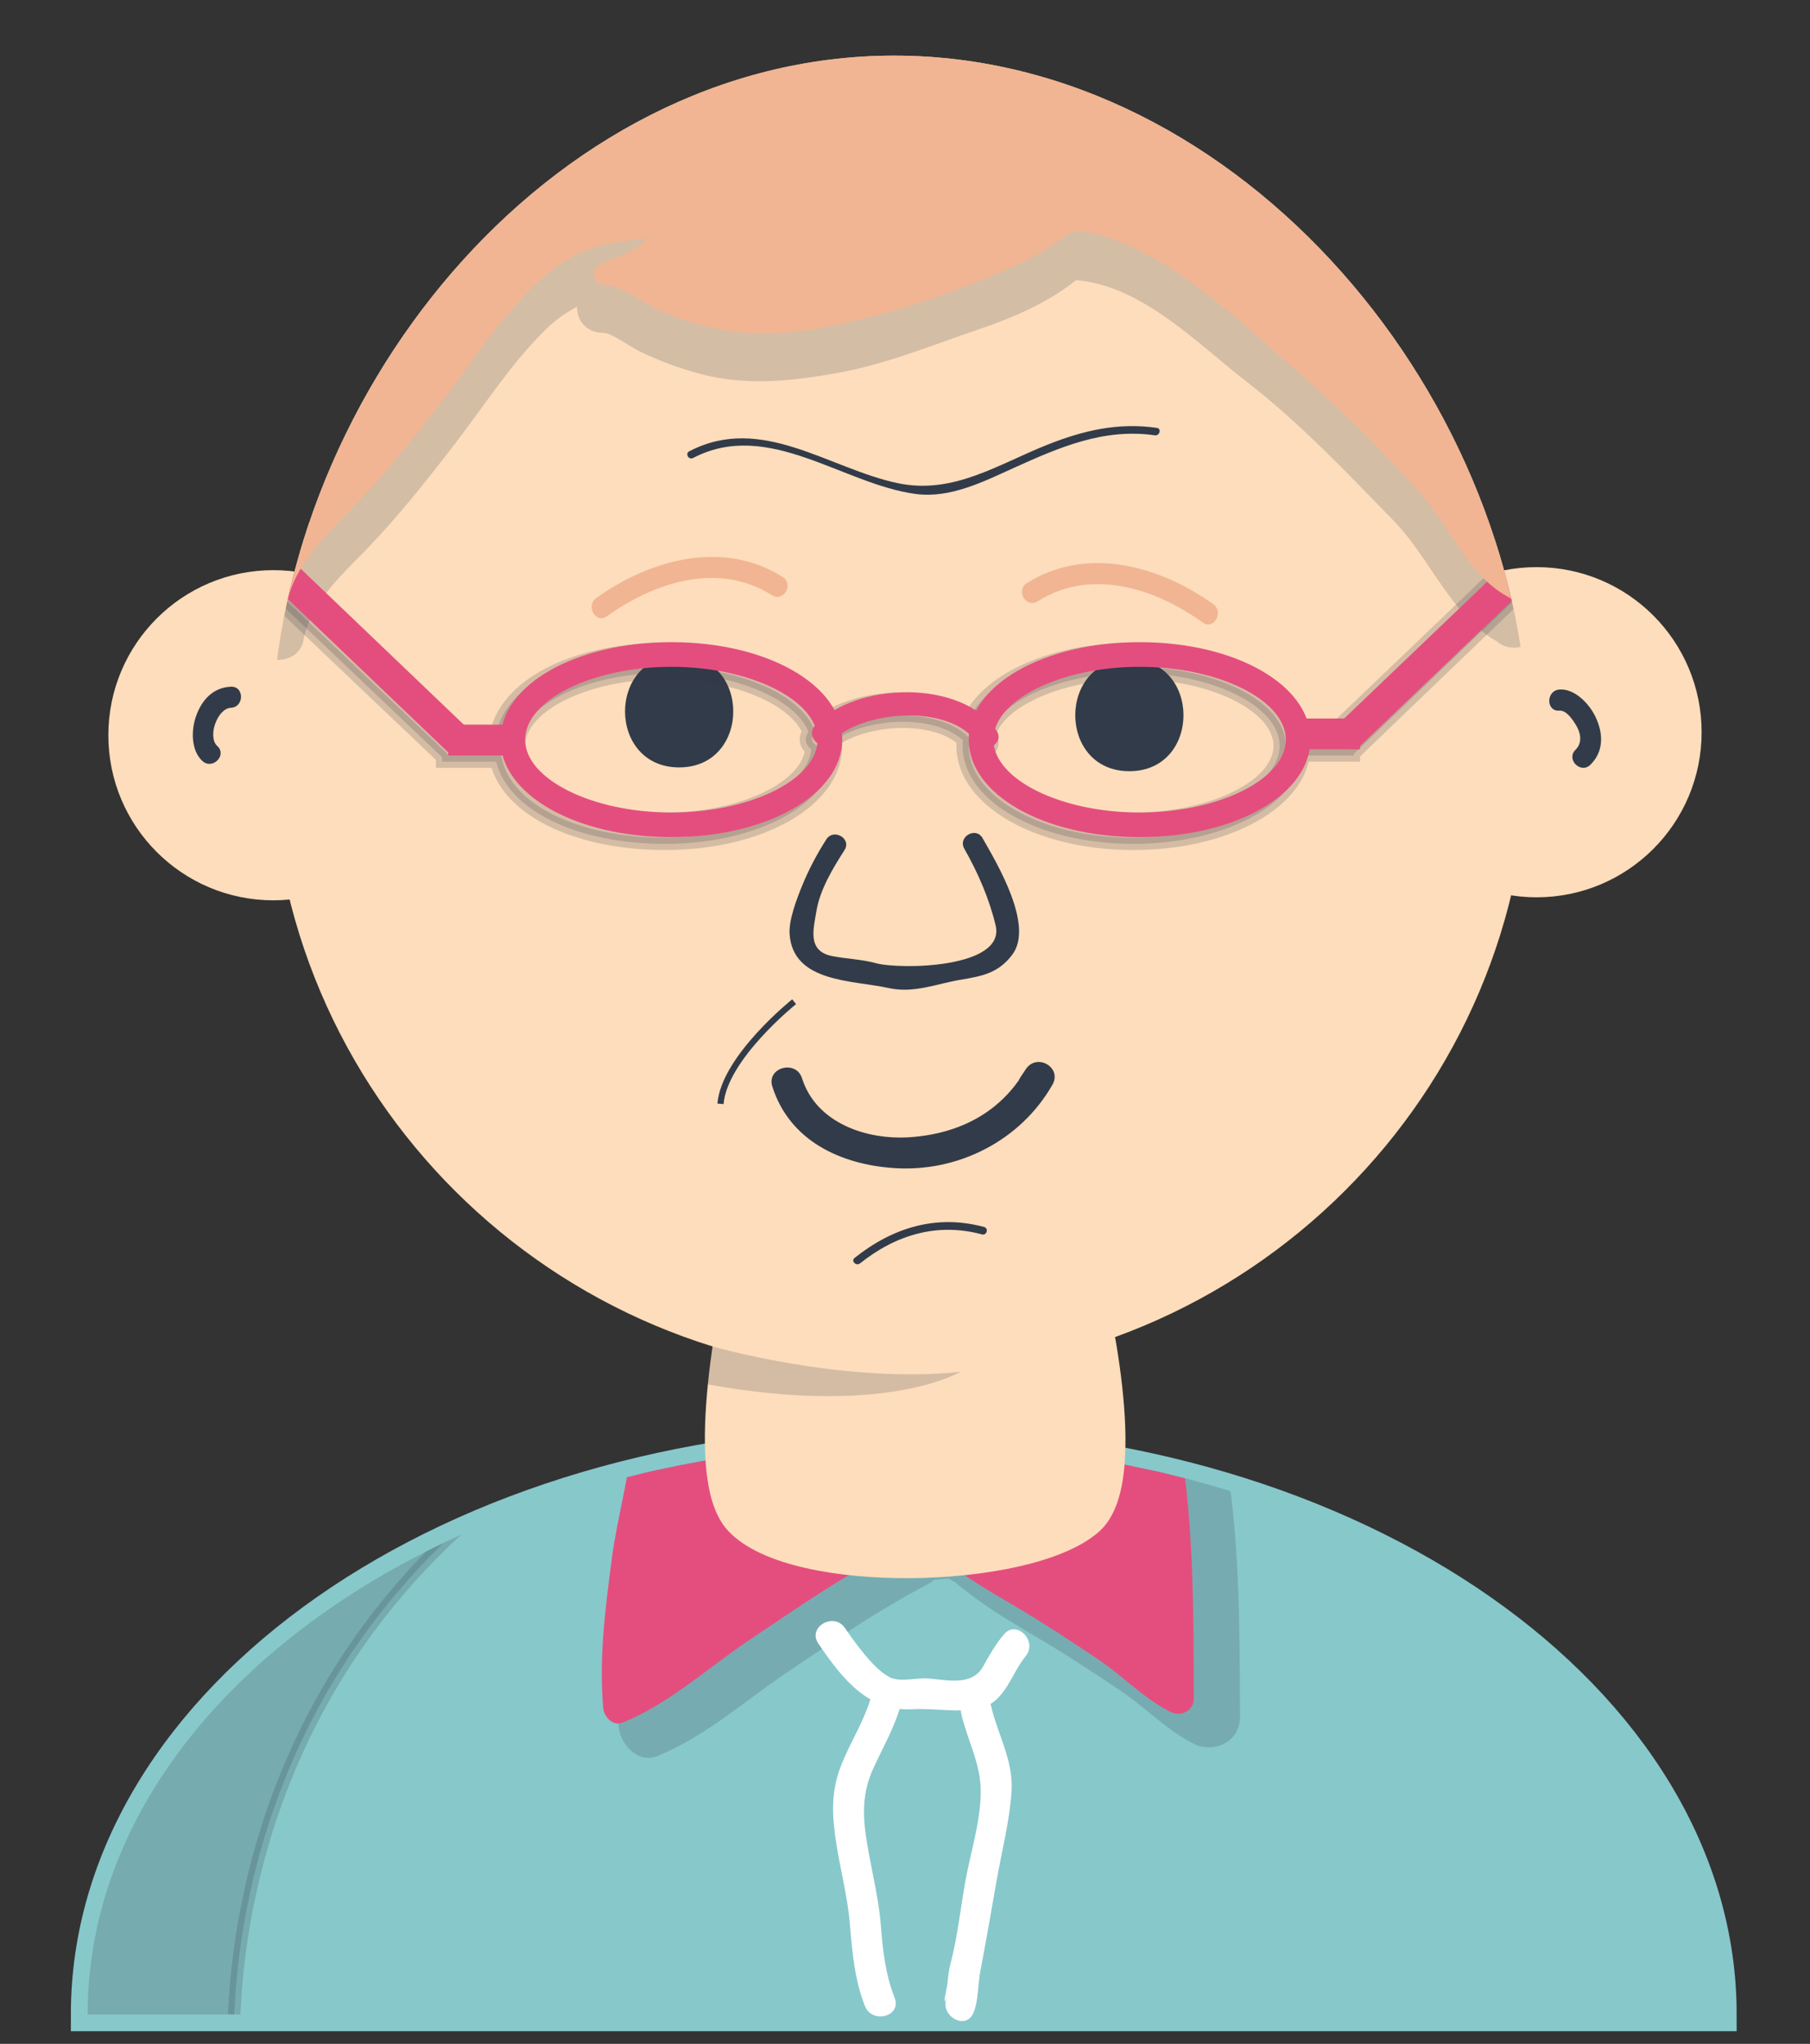 <?xml version="1.0" encoding="utf-8"?>
<!-- Generator: Adobe Illustrator 17.0.0, SVG Export Plug-In . SVG Version: 6.00 Build 0)  -->
<!DOCTYPE svg PUBLIC "-//W3C//DTD SVG 1.1//EN" "http://www.w3.org/Graphics/SVG/1.1/DTD/svg11.dtd">
<svg version="1.1" id="Calque_1" xmlns="http://www.w3.org/2000/svg" xmlns:xlink="http://www.w3.org/1999/xlink" x="0px" y="0px"
	 width="293.78px" height="331.593px" viewBox="0 0 293.78 331.593" enable-background="new 0 0 293.78 331.593"
	 xml:space="preserve">
<rect x="0" y="0" width="293.78" height="331.593" fill="#333333" stroke="none"/>
<path fill="#87C8CB" stroke="#87C8CB" stroke-width="5.447" stroke-miterlimit="10" d="M146.689,234.199
	c73.158,0,132.465,41.469,132.465,92.624H14.224C14.224,275.668,73.531,234.199,146.689,234.199z"/>
<g>
	<g>
		<defs>
			<path id="SVGID_1_" d="M146.689,234.199c73.158,0,132.465,41.469,132.465,92.624H14.224
				C14.224,275.668,73.531,234.199,146.689,234.199z"/>
		</defs>
		<clipPath id="SVGID_2_">
			<use xlink:href="#SVGID_1_"  overflow="visible"/>
		</clipPath>
		<g opacity="0.2" clip-path="url(#SVGID_2_)">
			<path fill="#323B49" d="M110.095,235.524c0,3.648-2.085,10.025-2.606,14.715c-1.042,9.38-3.127,19.865-2.085,29.766
				c5.732-2.085,11.986-7.786,16.676-10.913c9.38-6.254,18.761-13.013,28.662-17.703l4.352-0.429
				c2.606,1.042,4.169,3.131,6.775,4.694c6.775,4.69,14.07,8.34,21.366,13.551c4.169,2.606,8.338,7.297,13.028,9.381
				c0-9.38-0.521-18.239-1.042-27.619c-0.521-4.69-0.521-11.19-1.563-15.881l-13.821-2.512h-57.892L110.095,235.524z"/>
			<g>
				<path fill="#323B49" d="M105.095,235.771c-0.332,6.585-2.413,13.383-3.274,19.968c-1.06,8.102-2.118,16.146-1.416,24.328
					c0.248,2.885,3.075,6.149,6.329,4.821c7.79-3.177,14.078-8.886,20.998-13.548c4.18-2.816,8.346-5.647,12.596-8.358
					c2.102-1.341,4.249-2.609,6.409-3.853c1.073-0.608,2.155-1.198,3.248-1.77c3.287-1.756,0.206-0.899,1.621-1.041
					c1.083-0.109,2.165-0.217,3.248-0.326c-1.458-0.313-1.427-0.093,0.093,0.661c0.706,0.593,1.426,1.167,2.162,1.723
					c3.973,3.084,8.419,5.596,12.725,8.179c4.135,2.48,8.128,5.124,12.13,7.81c4.073,2.733,7.336,6.311,11.777,8.541
					c3.315,1.664,7.538-0.341,7.524-4.317c-0.053-14.6,0.02-30.208-2.784-44.583c-0.3-1.539-1.92-3.234-3.492-3.492
					c-5.533-0.907-11.257-2.444-16.881-2.444c-8.573,0-17.146,0-25.719,0c-8.984,0-17.967,0-26.951,0
					c-5.726,0-11.095,1.609-16.671,2.881c-6.286,1.434-3.62,11.075,2.658,9.643c3.499-0.798,6.997-1.596,10.496-2.393
					c2.613-0.596-0.884-0.13,0.577-0.13c0.98,0,1.96,0,2.94,0c8.984,0,17.967,0,26.951,0c8.302,0,16.605,0,24.907,0
					c0.78,0,1.56,0,2.341,0c-2.041,0,0.08,0.019,1.396,0.235c3.766,0.617,7.532,1.235,11.298,1.852
					c-1.164-1.164-2.328-2.328-3.492-3.492c2.624,13.453,2.377,28.26,2.427,41.924c2.508-1.439,5.016-2.878,7.524-4.317
					c-3.94-1.978-7.021-4.99-10.523-7.604c-4.273-3.19-8.818-5.998-13.384-8.746c-4.348-2.617-8.927-5.115-12.863-8.338
					c-2.668-2.184-5.132-3.794-8.636-3.442c-8.956,0.899-17.094,7.455-24.425,12.335c-4.327,2.881-8.705,5.723-12.871,8.835
					c-3.791,2.832-7.583,6.129-12.01,7.935c2.11,1.607,4.219,3.214,6.329,4.821c-0.702-8.177,0.34-16.232,1.416-24.328
					c0.883-6.643,2.937-13.282,3.274-19.968C115.42,229.323,105.419,229.355,105.095,235.771z"/>
			</g>
		</g>
	</g>
	<g>
		<defs>
			<path id="SVGID_3_" d="M146.689,234.199c73.158,0,132.465,41.469,132.465,92.624H14.224
				C14.224,275.668,73.531,234.199,146.689,234.199z"/>
		</defs>
		<clipPath id="SVGID_4_">
			<use xlink:href="#SVGID_3_"  overflow="visible"/>
		</clipPath>
		<g clip-path="url(#SVGID_4_)">
			<path fill="#E44E7E" d="M105.095,232.524c0,3.648-2.085,10.025-2.606,14.715c-1.042,9.38-3.127,19.865-2.085,29.766
				c5.732-2.085,11.986-7.786,16.676-10.913c9.38-6.254,18.761-13.013,28.662-17.703l4.352-0.429
				c2.606,1.042,4.169,3.131,6.775,4.694c6.775,4.69,14.07,8.34,21.366,13.551c4.169,2.606,8.338,7.297,13.028,9.381
				c0-9.38-0.521-18.239-1.042-27.619c-0.521-4.69-0.521-11.19-1.563-15.881l-13.821-2.512h-57.892L105.095,232.524z"/>
			<g>
				<path fill="#E44E7E" d="M102.595,232.771c-0.333,6.606-2.411,13.366-3.274,19.968c-1.06,8.102-2.118,16.146-1.416,24.328
					c0.124,1.443,1.538,3.074,3.165,2.411c7.545-3.077,13.696-8.779,20.401-13.296c4.18-2.816,8.346-5.647,12.596-8.358
					c2.102-1.341,4.249-2.609,6.409-3.853c1.696-0.976,4.206-2.959,6.13-3.152c1.083-0.109,2.165-0.217,3.248-0.326
					c0.638-0.064,3.35,2.594,4.022,3.116c3.796,2.946,8.106,5.321,12.219,7.788c4.135,2.48,8.128,5.124,12.13,7.81
					c4.081,2.738,7.332,6.309,11.777,8.541c1.657,0.832,3.769-0.17,3.762-2.159c-0.052-14.37,0.065-29.769-2.695-43.918
					c-0.15-0.77-0.96-1.617-1.746-1.746c-5.321-0.872-10.809-2.355-16.216-2.355c-8.573,0-17.146,0-25.719,0
					c-8.984,0-17.967,0-26.951,0c-5.501,0-10.644,1.569-16.006,2.792c-3.143,0.717-1.81,5.537,1.329,4.821
					c3.499-0.798,6.997-1.596,10.496-2.393c1.811-0.413,0.226-0.22,1.242-0.22c0.98,0,1.96,0,2.94,0c8.984,0,17.967,0,26.951,0
					c8.302,0,16.605,0,24.907,0c4.344,0,9.929,1.231,15.699,2.176c-0.582-0.582-1.164-1.164-1.746-1.746
					c2.668,13.68,2.466,28.693,2.516,42.589c1.254-0.72,2.508-1.439,3.762-2.159c-3.941-1.979-7.021-4.99-10.523-7.604
					c-4.273-3.19-8.818-5.999-13.384-8.746c-4.54-2.732-9.26-5.364-13.369-8.729c-2.209-1.809-4.025-2.995-6.868-2.71
					c-8.406,0.843-16.297,7.423-23.163,11.994c-4.327,2.881-8.705,5.723-12.871,8.835c-4.002,2.99-7.937,6.282-12.608,8.188
					c1.055,0.804,2.11,1.607,3.165,2.411c-0.702-8.177,0.34-16.232,1.416-24.328c0.881-6.629,2.938-13.3,3.274-19.968
					C107.758,229.547,102.757,229.563,102.595,232.771z"/>
			</g>
		</g>
	</g>
	<g>
		<defs>
			<path id="SVGID_5_" d="M146.689,234.199c73.158,0,132.465,41.469,132.465,92.624H14.224
				C14.224,275.668,73.531,234.199,146.689,234.199z"/>
		</defs>
		<clipPath id="SVGID_6_">
			<use xlink:href="#SVGID_5_"  overflow="visible"/>
		</clipPath>
		
			<path opacity="0.2" clip-path="url(#SVGID_6_)" fill="#323B49" stroke="#323B49" stroke-width="2" stroke-miterlimit="10" enable-background="new    " d="
			M38.17,337.069c0,0-7-64.74,54.667-102.87s-49.667-1.536-53.333,0c-3.667,1.536-33.667,24.203-39,28.87s-12.667,31-12.667,31
			s14.667,39.333,16,40.333S38.17,337.069,38.17,337.069z"/>
	</g>
</g>
<path fill="#FDDDBB" stroke="#FDDDBB" stroke-width="5.447" stroke-miterlimit="10" d="M120.164,246.493
	c8.858,9.529,46.409,8.663,56.375,0c7.682-6.677,0-37.773,0-37.773h-56.375C120.164,208.72,113.336,239.148,120.164,246.493z"/>
<circle fill="#FDDDBB" stroke="#FDDDBB" stroke-width="5.447" stroke-miterlimit="10" cx="249.405" cy="118.795" r="24.061"/>
<circle fill="#FDDDBB" stroke="#FDDDBB" stroke-width="5.447" stroke-miterlimit="10" cx="44.37" cy="119.285" r="24.061"/>
<path fill="#FDDDBB" d="M44.007,121.367c0,56.152,45.69,101.672,102.051,101.672s102.051-45.52,102.051-101.672
	S201.482,9.025,145.121,9.025S44.007,65.215,44.007,121.367z"/>
<g>
	<g>
		<path fill="#323B49" d="M37.468,111.409c-2.937,0.14-4.758,2.21-5.673,4.853c-0.765,2.209-0.804,5.501,1.056,7.202
			c1.626,1.487,4.054-0.928,2.422-2.422c-1.639-1.499-0.003-6.104,2.196-6.209C39.666,114.729,39.676,111.304,37.468,111.409
			L37.468,111.409z"/>
	</g>
</g>
<g>
	<g>
		<path fill="#F1B593" d="M168.401,97.563c8.673-5.474,19.049-2.134,26.796,3.423c1.798,1.29,3.505-1.682,1.728-2.957
			c-8.736-6.267-20.584-9.526-30.253-3.423C164.811,95.781,166.528,98.746,168.401,97.563L168.401,97.563z"/>
	</g>
</g>
<g>
	<g>
		<path fill="#F1B593" d="M127.03,93.606c-9.669-6.103-21.516-2.844-30.253,3.423c-1.777,1.275-0.07,4.247,1.728,2.957
			c7.746-5.557,18.123-8.897,26.796-3.423C127.175,97.746,128.891,94.781,127.03,93.606L127.03,93.606z"/>
	</g>
</g>
<g>
	<g>
		<path fill="#323B49" d="M183.307,125.118c11.71,0,11.71-18.158,0-18.158S171.597,125.118,183.307,125.118L183.307,125.118z"/>
	</g>
</g>
<g>
	<g>
		<path fill="#323B49" d="M110.233,124.502c11.71,0,11.71-18.158,0-18.158S98.523,124.502,110.233,124.502L110.233,124.502z"/>
	</g>
</g>
<g>
	<g>
		<path fill="#323B49" d="M134.116,136.186c-1.514,2.363-2.861,4.904-3.919,7.505c-0.862,2.119-2.187,5.553-2.04,7.822
			c0.515,7.935,10.253,7.498,16.104,8.791c4.077,0.901,7.739-0.698,11.69-1.357c3.562-0.594,6.115-1.099,8.353-4.064
			c3.568-4.728-2.485-14.797-4.83-18.911c-1.093-1.918-4.052-0.193-2.957,1.728c2.208,3.874,4.046,8.085,5.081,12.432
			c1.662,6.986-15.502,7.194-19.408,6.14c-2.398-0.647-4.657-0.684-7.079-1.147c-4.167-0.797-3.061-4.449-2.604-7.279
			c0.564-3.496,2.671-6.973,4.566-9.93C138.268,136.05,135.303,134.334,134.116,136.186L134.116,136.186z"/>
	</g>
</g>
<g>
	<g>
		<path fill="#323B49" d="M187.77,69.42c-6.287-0.911-11.924,0.412-17.769,2.733c-8.001,3.177-15.258,8.115-24.235,6.246
			c-11.226-2.338-22.151-11.309-33.897-5.177c-0.715,0.373-0.083,1.452,0.631,1.079c12.199-6.368,24.301,4.28,36.155,5.844
			c5.58,0.736,10.992-2.013,15.914-4.24c7.365-3.332,14.601-6.478,22.87-5.28C188.226,70.739,188.565,69.535,187.77,69.42
			L187.77,69.42z"/>
	</g>
</g>
<path fill="none" stroke="#323B49" stroke-miterlimit="10" d="M128.892,162.52c0,0-11.34,9.072-11.947,16.568"/>
<g>
	<g>
		<path fill="#323B49" d="M159.726,199.065c-7.762-2.092-14.845,0.102-21.02,5.021c-0.63,0.502,0.26,1.381,0.884,0.884
			c5.809-4.627,12.514-6.665,19.804-4.699C160.173,200.481,160.504,199.275,159.726,199.065L159.726,199.065z"/>
	</g>
</g>
<g>
	<g>
		<path fill="#FFFFFF" d="M162.919,265.187c-1.337,1.61-2.326,3.314-3.332,5.149c-1.795,3.273-5.85,2.224-8.946,1.977
			c-1.942-0.155-4.607,0.711-6.37-0.261c-2.541-1.401-5.524-5.566-7.129-7.923c-1.804-2.647-6.138-0.149-4.317,2.524
			c3.911,5.741,8.069,11.06,15.332,10.65c3.699-0.209,7.238,0.647,10.918-0.171c4.063-0.903,5.076-5.635,7.381-8.41
			C168.499,266.262,164.981,262.704,162.919,265.187L162.919,265.187z"/>
	</g>
</g>
<g>
	<g>
		<path fill="#FFFFFF" d="M156.022,278.041c1.02,4.416,3.168,8,3.16,12.673c-0.009,4.866-1.693,9.938-2.534,14.72
			c-0.763,4.339-1.246,8.845-2.362,13.108c-0.308,1.178-0.414,2.438-0.565,3.643c-0.067,0.534-0.873,3.799-0.052,1.873
			c-1.249,2.931,3.057,5.482,4.317,2.524c0.858-2.013,0.713-4.569,1.121-6.711c0.944-4.95,1.801-9.92,2.674-14.886
			c0.838-4.765,2.074-9.43,2.4-14.271c0.344-5.103-2.23-9.207-3.338-14.002C160.118,273.571,155.297,274.903,156.022,278.041
			L156.022,278.041z"/>
	</g>
</g>
<g>
	<g>
		<path fill="#FFFFFF" d="M141.431,275.149c-1.097,3.979-3.335,7.313-4.845,11.11c-1.6,4.024-1.591,7.425-1.018,11.694
			c0.647,4.816,2.01,9.547,2.396,14.389c0.358,4.487,0.762,8.899,2.424,13.122c1.167,2.965,6.004,1.675,4.821-1.329
			c-1.504-3.821-1.923-7.722-2.245-11.792c-0.302-3.811-1.158-7.447-1.859-11.202c-0.964-5.166-1.576-9.416,0.66-14.283
			c1.596-3.474,3.463-6.666,4.486-10.379C147.111,273.364,142.287,272.044,141.431,275.149L141.431,275.149z"/>
	</g>
</g>
<g>
	<g>
		<path fill="#323B49" d="M125.353,176.267c2.789,8.799,11.047,12.648,19.752,13.243c10.41,0.711,20.566-4.484,25.714-13.525
			c1.61-2.827-2.543-5.185-4.317-2.524c-0.293,0.44-0.586,0.88-0.88,1.319c-1.794,2.691,2.539,5.192,4.317,2.524
			c0.293-0.44,0.586-0.879,0.88-1.319c-1.439-0.841-2.878-1.682-4.317-2.524c-4.013,7.05-10.87,10.496-18.814,11.042
			c-7.05,0.484-15.209-2.296-17.513-9.565C129.204,171.876,124.376,173.185,125.353,176.267L125.353,176.267z"/>
	</g>
</g>
<g>
	<g>
		<defs>
			<path id="SVGID_7_" d="M44.007,121.367c0,56.152,45.69,101.672,102.051,101.672s102.051-45.52,102.051-101.672
				S201.482,9.025,145.121,9.025S44.007,65.215,44.007,121.367z"/>
		</defs>
		<clipPath id="SVGID_8_">
			<use xlink:href="#SVGID_7_"  overflow="visible"/>
		</clipPath>
		<g opacity="0.2" clip-path="url(#SVGID_8_)">
			<path fill="#323B49" d="M246.123,100.602c-4.648-1.992-5.977-5.312-8.633-9.297c-2.656-3.984-5.977-7.969-9.297-11.289
				c-7.305-7.969-14.609-14.74-22.578-21.381c-2.656-1.992-18.012-16.061-29.218-18.061h-3.336c-4.648,5-12.617,7.436-18.594,9.428
				c-9.297,3.984-19.922,6.759-29.883,7.423c-9.961,0-17.265-2.851-25.234-7.851c-0.664,0-0.664,0-1.328,0
				c3.32-1,9.961-4.037,9.961-8.021c-5.977,1.328-11.289,0.638-16.601,3.958c-7.305,4.648-12.617,11.94-17.265,18.58
				C68.805,71.396,63.492,78.03,57.516,84.67c-3.984,3.984-11.953,11.95-12.617,17.926l-7.431-30.88l6.539-9.314
				c0,0,46.497-47.754,47.497-48.377S213.837-9.598,214.17-8.264s20.367,32.667,18.683,36.667
				C231.17,32.402,246.123,100.602,246.123,100.602z"/>
			<g>
				<path fill="#323B49" d="M248.415,96.682c-3.061-1.5-4.477-3.681-6.242-6.493c-2.41-3.84-5.285-7.391-8.288-10.778
					c-6.445-7.267-13.565-13.973-20.897-20.331c-9.047-7.845-18.673-16.431-29.889-20.933c-3.472-1.394-9.974-3.544-13.245-0.519
					c-6.061,5.604-15.334,7.884-22.963,10.582c-8.572,3.03-18.608,5.625-27.729,4.327c-4.185-0.596-8.177-2.118-11.959-3.951
					c-3.103-1.504-5.629-3.654-9.177-3.654c0.402,2.972,0.805,5.945,1.207,8.917c5.137-2.068,12.269-4.84,13.131-11.139
					c0.48-3.503-1.905-6.307-5.584-5.584c-7.901,1.553-14.683,1.733-21.253,7.013c-6.665,5.356-11.389,12.27-16.39,19.103
					c-5.297,7.238-10.98,14.246-17.248,20.663c-4.688,4.8-10.15,10.642-11.365,17.484c2.918,0,5.837,0,8.755,0
					c-2.477-10.293-4.954-20.586-7.431-30.879c-0.153,1.166-0.305,2.332-0.458,3.498c1.615-2.3,3.229-4.599,4.844-6.899
					c0.386-0.55,2.719-3.276,0.999-1.51c0.277-0.285,0.555-0.569,0.832-0.854c3.678-3.776,7.358-7.55,11.039-11.323
					c10.511-10.773,21.007-21.565,31.61-32.248c1.166-1.175,2.331-2.354,3.523-3.503c0.734-0.707-2.843,0.992-0.356,0.445
					c3.51-0.773,7.045-1.439,10.572-2.13c13.982-2.74,27.985-5.38,41.991-7.998c15.436-2.885,30.879-5.734,46.347-8.445
					c5.332-0.935,10.667-1.857,16.017-2.689c0.856-0.133,1.712-0.261,2.569-0.384c1.349-0.194-0.453,0.042,1.037-0.133
					c0.406-0.048,0.813-0.087,1.222-0.111c0.117-0.007,0.234-0.007,0.352-0.003c-2.125-0.064-5.324-5.57-3.624-1.941
					c2.621,5.594,6.394,10.816,9.469,16.169c2.013,3.503,3.966,7.042,5.792,10.647c0.677,1.337,1.347,2.692,1.915,4.08
					c0.419,1.025,0.878,2.752,0.877,2.694c-0.046-1.678-0.205,2.621-0.155,3.306c0.201,2.739,0.643,5.47,1.06,8.183
					c1.15,7.478,2.605,14.912,4.064,22.335c2.633,13.401,5.44,26.772,8.363,40.113c1.253,5.718,10.005,3.293,8.755-2.414
					c-2.34-10.681-4.587-21.383-6.761-32.098c-1.623-7.996-3.196-16.004-4.614-24.039c-0.805-4.564-2.013-9.455-1.854-14.127
					c-0.03,0.889,0.057,0.357,0.221-1.26c0.11-1.083-0.264-2.308-0.567-3.346c-0.983-3.362-2.723-6.587-4.321-9.687
					c-3.689-7.157-7.878-14.054-11.994-20.969c-0.6-1.009-1.199-2.018-1.786-3.034c-1.285-2.224,0.574,0.842-0.735-1.391
					c-1.008-1.721-2.89-2.415-4.791-2.276c-3.542,0.258-7.09,0.947-10.592,1.517c-29.369,4.786-58.61,10.461-87.83,16.06
					C106.771,6.299,98.425,7.474,90.439,9.6c-2.884,0.768-5.497,4.495-7.468,6.485c-5.115,5.165-10.198,10.361-15.283,15.556
					c-6.717,6.862-13.424,13.735-20.128,20.61c-3.257,3.34-6.489,6.458-9.168,10.273c-1.893,2.696-6.177,6.758-5.301,10.397
					c0.642,2.669,1.284,5.337,1.927,8.006c1.835,7.624,3.67,15.249,5.504,22.873c1.009,4.193,7.957,4.495,8.755,0
					c1.02-5.746,5.981-10.356,9.896-14.364c5.283-5.408,9.989-11.37,14.602-17.352c4.781-6.199,8.948-12.8,14.513-18.355
					c6.232-6.221,12.799-6.258,20.903-7.852c-1.861-1.861-3.723-3.723-5.584-5.584c-0.365,2.663-4.573,3.906-6.79,4.798
					c-4.52,1.82-4.26,8.917,1.207,8.917c1.174,0,4.265,2.255,5.98,3.086c3.101,1.503,6.349,2.679,9.675,3.567
					c7.393,1.974,14.807,1.175,22.222-0.15c7.82-1.398,14.975-4.367,22.442-6.899c6.486-2.2,12.843-4.864,17.929-9.566
					c-1.07,0.443-2.14,0.886-3.21,1.33c11.372,0,20.879,10.042,29.344,16.6c8.656,6.705,16.202,14.714,23.822,22.525
					c6.072,6.224,9.546,16.072,17.604,20.021C249.068,107.088,253.672,99.259,248.415,96.682z"/>
			</g>
		</g>
	</g>
	<g>
		<defs>
			<path id="SVGID_9_" d="M44.007,121.367c0,56.152,45.69,101.672,102.051,101.672s102.051-45.52,102.051-101.672
				S201.482,9.025,145.121,9.025S44.007,65.215,44.007,121.367z"/>
		</defs>
		<clipPath id="SVGID_10_">
			<use xlink:href="#SVGID_9_"  overflow="visible"/>
		</clipPath>
		
			<path opacity="0.2" clip-path="url(#SVGID_10_)" fill="#323B49" stroke="#323B49" stroke-width="2" stroke-miterlimit="10" enable-background="new    " d="
			M219.752,122.3l28.075-26.947l-3.517-3.529l-26.919,25.751H211c-2.787-7-13.661-12.306-27.033-12.306
			c-12.666,0-23.095,4.567-26.53,11.069c-6.172-4.092-16.554-3.86-22.985-0.106c-3.48-6.458-13.874-10.953-26.485-10.953
			c-13.995,0-25.256,5.295-27.372,13.295h-6.507l-26.857-25.75l-3.33,3.572l27.851,26.453v0.726h8.786
			c1.971,8,13.311,13.335,27.429,13.335c15.552,0,27.734-6.992,27.734-15.863c0-0.35-0.026-0.718-0.063-1.062
			c5.329-3.555,15.927-4.148,20.644,0.099c-0.03,0.308-0.049,0.612-0.049,0.925c0,8.871,12.183,15.904,27.734,15.904
			c14.723,0,26.42-6.337,27.625-14.337h8.16V122.3z M107.967,132.823c-12.865,0-23.734-5.413-23.734-11.82
			s10.869-11.82,23.734-11.82c11.329,0,21.105,4.198,23.28,9.575c-0.832,0.99-0.407,2.22,0.424,2.819
			C131.045,127.73,120.446,132.823,107.967,132.823z M183.967,132.823c-12.255,0-22.692-4.913-23.654-10.917
			c0.703-0.508,1.071-1.412,0.447-2.354c-0.076-0.115-0.163-0.222-0.243-0.333c1.787-5.597,11.8-10.036,23.451-10.036
			c12.865,0,23.734,5.413,23.734,11.82C207.701,127.41,196.832,132.823,183.967,132.823z"/>
	</g>
	<g>
		<defs>
			<path id="SVGID_11_" d="M44.007,121.367c0,56.152,45.69,101.672,102.051,101.672s102.051-45.52,102.051-101.672
				S201.482,9.025,145.121,9.025S44.007,65.215,44.007,121.367z"/>
		</defs>
		<clipPath id="SVGID_12_">
			<use xlink:href="#SVGID_11_"  overflow="visible"/>
		</clipPath>
		<g clip-path="url(#SVGID_12_)">
			<path fill="#E44E7E" d="M108.967,135.823c-15.552,0-27.734-6.949-27.734-15.82c0-8.871,12.183-15.82,27.734-15.82
				s27.734,6.949,27.734,15.82C136.701,128.874,124.518,135.823,108.967,135.823z M108.967,108.183
				c-12.865,0-23.734,5.413-23.734,11.82s10.869,11.82,23.734,11.82s23.734-5.413,23.734-11.82S121.832,108.183,108.967,108.183z"/>
			<path fill="#E44E7E" d="M184.967,135.823c-15.552,0-27.734-6.949-27.734-15.82c0-8.871,12.183-15.82,27.734-15.82
				s27.734,6.949,27.734,15.82C212.701,128.874,200.518,135.823,184.967,135.823z M184.967,108.183
				c-12.865,0-23.734,5.413-23.734,11.82s10.869,11.82,23.734,11.82s23.734-5.413,23.734-11.82S197.832,108.183,184.967,108.183z"/>
			<path fill="#E44E7E" d="M161.759,118.552c-5.576-8.419-22.905-7.938-29.449-0.879c-1.654,1.784,1.012,4.464,2.673,2.673
				c4.772-5.148,19.311-6.229,23.512,0.114C159.835,122.481,163.11,120.591,161.759,118.552L161.759,118.552z"/>
			<rect x="210.752" y="116.575" fill="#E44E7E" width="10" height="5"/>
			
				<rect x="230.356" y="86.498" transform="matrix(-0.691 -0.723 0.723 -0.691 317.09 347.626)" fill="#E44E7E" width="5.001" height="39.064"/>
			<rect x="72.752" y="117.575" fill="#E44E7E" width="10" height="5"/>
			
				<rect x="41.091" y="104.544" transform="matrix(-0.723 -0.691 0.691 -0.723 30.5 226.319)" fill="#E44E7E" width="39.066" height="5"/>
		</g>
	</g>
	<g>
		<defs>
			<path id="SVGID_13_" d="M44.007,121.367c0,56.152,45.69,101.672,102.051,101.672s102.051-45.52,102.051-101.672
				S201.482,9.025,145.121,9.025S44.007,65.215,44.007,121.367z"/>
		</defs>
		<clipPath id="SVGID_14_">
			<use xlink:href="#SVGID_13_"  overflow="visible"/>
		</clipPath>
		<g clip-path="url(#SVGID_14_)">
			<path fill="#F1B593" d="M246.123,95.602c-4.648-1.992-5.977-5.312-8.633-9.297c-2.656-3.984-5.977-7.969-9.297-11.289
				c-7.305-7.969-14.609-14.74-22.578-21.381c-2.656-1.992-18.012-16.061-29.218-18.061h-3.336c-4.648,5-12.617,7.436-18.594,9.428
				c-9.297,3.984-19.922,6.759-29.883,7.423c-9.961,0-17.265-2.851-25.234-7.851c-0.664,0-0.664,0-1.328,0
				c3.32-1,9.961-4.037,9.961-8.021c-5.977,1.328-11.289,0.638-16.601,3.958c-7.305,4.648-12.617,11.94-17.265,18.58
				C68.805,66.396,63.492,73.03,57.516,79.67c-3.984,3.984-11.953,11.95-12.617,17.926l-7.431-30.88l6.539-9.314
				c0,0,46.497-47.754,47.497-48.377s122.333-23.623,122.667-22.29s20.367,32.667,18.683,36.667
				C231.17,27.402,246.123,95.602,246.123,95.602z"/>
			<g>
				<path fill="#F1B593" d="M246.988,94.124c-3.485-1.708-5.256-4.32-7.257-7.508c-2.286-3.642-4.998-6.994-7.846-10.206
					c-6.445-7.267-13.565-13.973-20.897-20.331c-8.642-7.494-17.928-15.905-28.642-20.206c-2.144-0.861-8.24-3.331-10.495-1.246
					c-6.467,5.979-16.065,8.429-24.211,11.309c-9.128,3.227-19.55,5.705-29.233,4.327c-4.425-0.63-8.64-2.3-12.634-4.236
					c-2.599-1.26-4.804-3.268-7.75-3.268c0.152,1.121,0.303,2.242,0.455,3.363c4.261-1.715,10.44-3.93,11.157-9.165
					c0.181-1.321-0.719-2.379-2.106-2.106c-7.318,1.439-13.912,1.389-20.005,6.286c-6.488,5.214-11.081,11.881-15.947,18.531
					c-5.438,7.431-11.254,14.646-17.691,21.236c-4.364,4.468-9.506,9.86-10.638,16.236c1.101,0,2.201,0,3.302,0
					c-1.316-5.468-2.632-10.936-3.948-16.404c-0.831-3.451-1.661-6.902-2.492-10.353c-0.256-1.062-0.511-2.124-0.767-3.186
					c-0.454-1.885-0.806,0.965,0.087-0.306c2.623-3.736,4.712-7.174,7.352-9.884c4.072-4.179,8.145-8.357,12.221-12.533
					C69.264,33.96,79.498,23.414,89.871,13.01c0.899-0.901,1.786-1.824,2.729-2.679c-0.865,0.785,0.433,0.078,1.249-0.096
					c3.9-0.829,7.818-1.579,11.732-2.343C135.114,2.13,164.697-3.43,194.34-8.587c5.015-0.872,10.033-1.736,15.067-2.493
					c1.229-0.185,2.46-0.365,3.697-0.483c0.292-0.028,0.585-0.05,0.879-0.041c-1.269-0.038-1.822-1.661-0.761,0.238
					c3.412,6.108,7.163,12.026,10.598,18.123c1.9,3.371,3.734,6.783,5.392,10.28c0.808,1.705,2.32,4.252,1.911,6.207
					c-0.858,4.101,0.743,9.364,1.408,13.383c1.348,8.14,2.952,16.239,4.573,24.328c2.348,11.722,4.808,23.424,7.367,35.102
					c0.473,2.157,3.774,1.242,3.302-0.91c-2.34-10.681-4.587-21.383-6.761-32.098c-1.623-7.996-3.196-16.004-4.614-24.039
					c-0.849-4.81-2.123-9.961-1.955-14.878c0.148-4.353-2.146-8.723-4.281-12.865c-3.689-7.157-7.878-14.054-11.994-20.969
					c-1.311-2.202-2.061-5.506-4.87-5.302c-3.293,0.24-6.587,0.886-9.84,1.416c-29.367,4.785-58.608,10.46-87.828,16.06
					c-8.109,1.554-16.455,2.729-24.441,4.855c-2.287,0.609-4.671,4.193-6.221,5.758C79.853,18.25,74.77,23.446,69.685,28.641
					c-6.717,6.862-13.424,13.735-20.128,20.61c-3.076,3.155-6.196,6.098-8.726,9.701c-1.192,1.697-5.572,5.908-5.016,8.218
					c0.642,2.669,1.284,5.337,1.927,8.006c1.835,7.624,3.67,15.249,5.504,22.873c0.381,1.582,3.001,1.696,3.302,0
					c1.107-6.234,6.369-11.257,10.623-15.612c5.114-5.235,9.694-10.989,14.16-16.78c4.925-6.386,9.222-13.204,14.955-18.927
					c3.26-3.254,6.894-5.762,11.377-6.923c3.492-0.905,7.227-0.958,10.774-1.655c-0.702-0.702-1.404-1.404-2.106-2.106
					c-0.523,3.818-5.653,5.52-8.765,6.773c-1.705,0.686-1.607,3.363,0.455,3.363c2.677,0,6.327,2.982,8.799,4.104
					c3.419,1.552,6.988,2.599,10.675,3.278c8.083,1.488,16.579-0.309,24.418-2.312c7.332-1.873,14.835-4.66,21.78-7.672
					c3.442-1.492,6.6-3.221,9.532-5.567c1.333-1.067,4.137-0.258,5.962,0.308c11.599,3.599,21.719,13.539,30.739,21.36
					c7.347,6.371,14.303,13.251,20.755,20.525c4.875,5.496,7.714,13.51,14.576,16.873C247.234,98.048,248.971,95.095,246.988,94.124
					z"/>
			</g>
		</g>
	</g>
</g>
<path opacity="0.2" fill="#323B49" enable-background="new    " d="M115.456,218.387c0,0,21.247,6.192,40.397,4.187
	c0,0-12.016,7.328-41.183,1.995L115.456,218.387z"/>
<g>
	<g>
		<path fill="#323B49" d="M253.108,115.296c1.13-0.084,2.123,1.425,2.636,2.25c0.815,1.311,1.159,2.935-0.027,4.104
			c-1.574,1.552,0.848,3.973,2.422,2.422c2.258-2.227,2.087-5.219,0.761-7.897c-1.003-2.026-3.32-4.487-5.792-4.303
			C250.92,112.034,250.904,115.46,253.108,115.296L253.108,115.296z"/>
	</g>
</g>
</svg>
